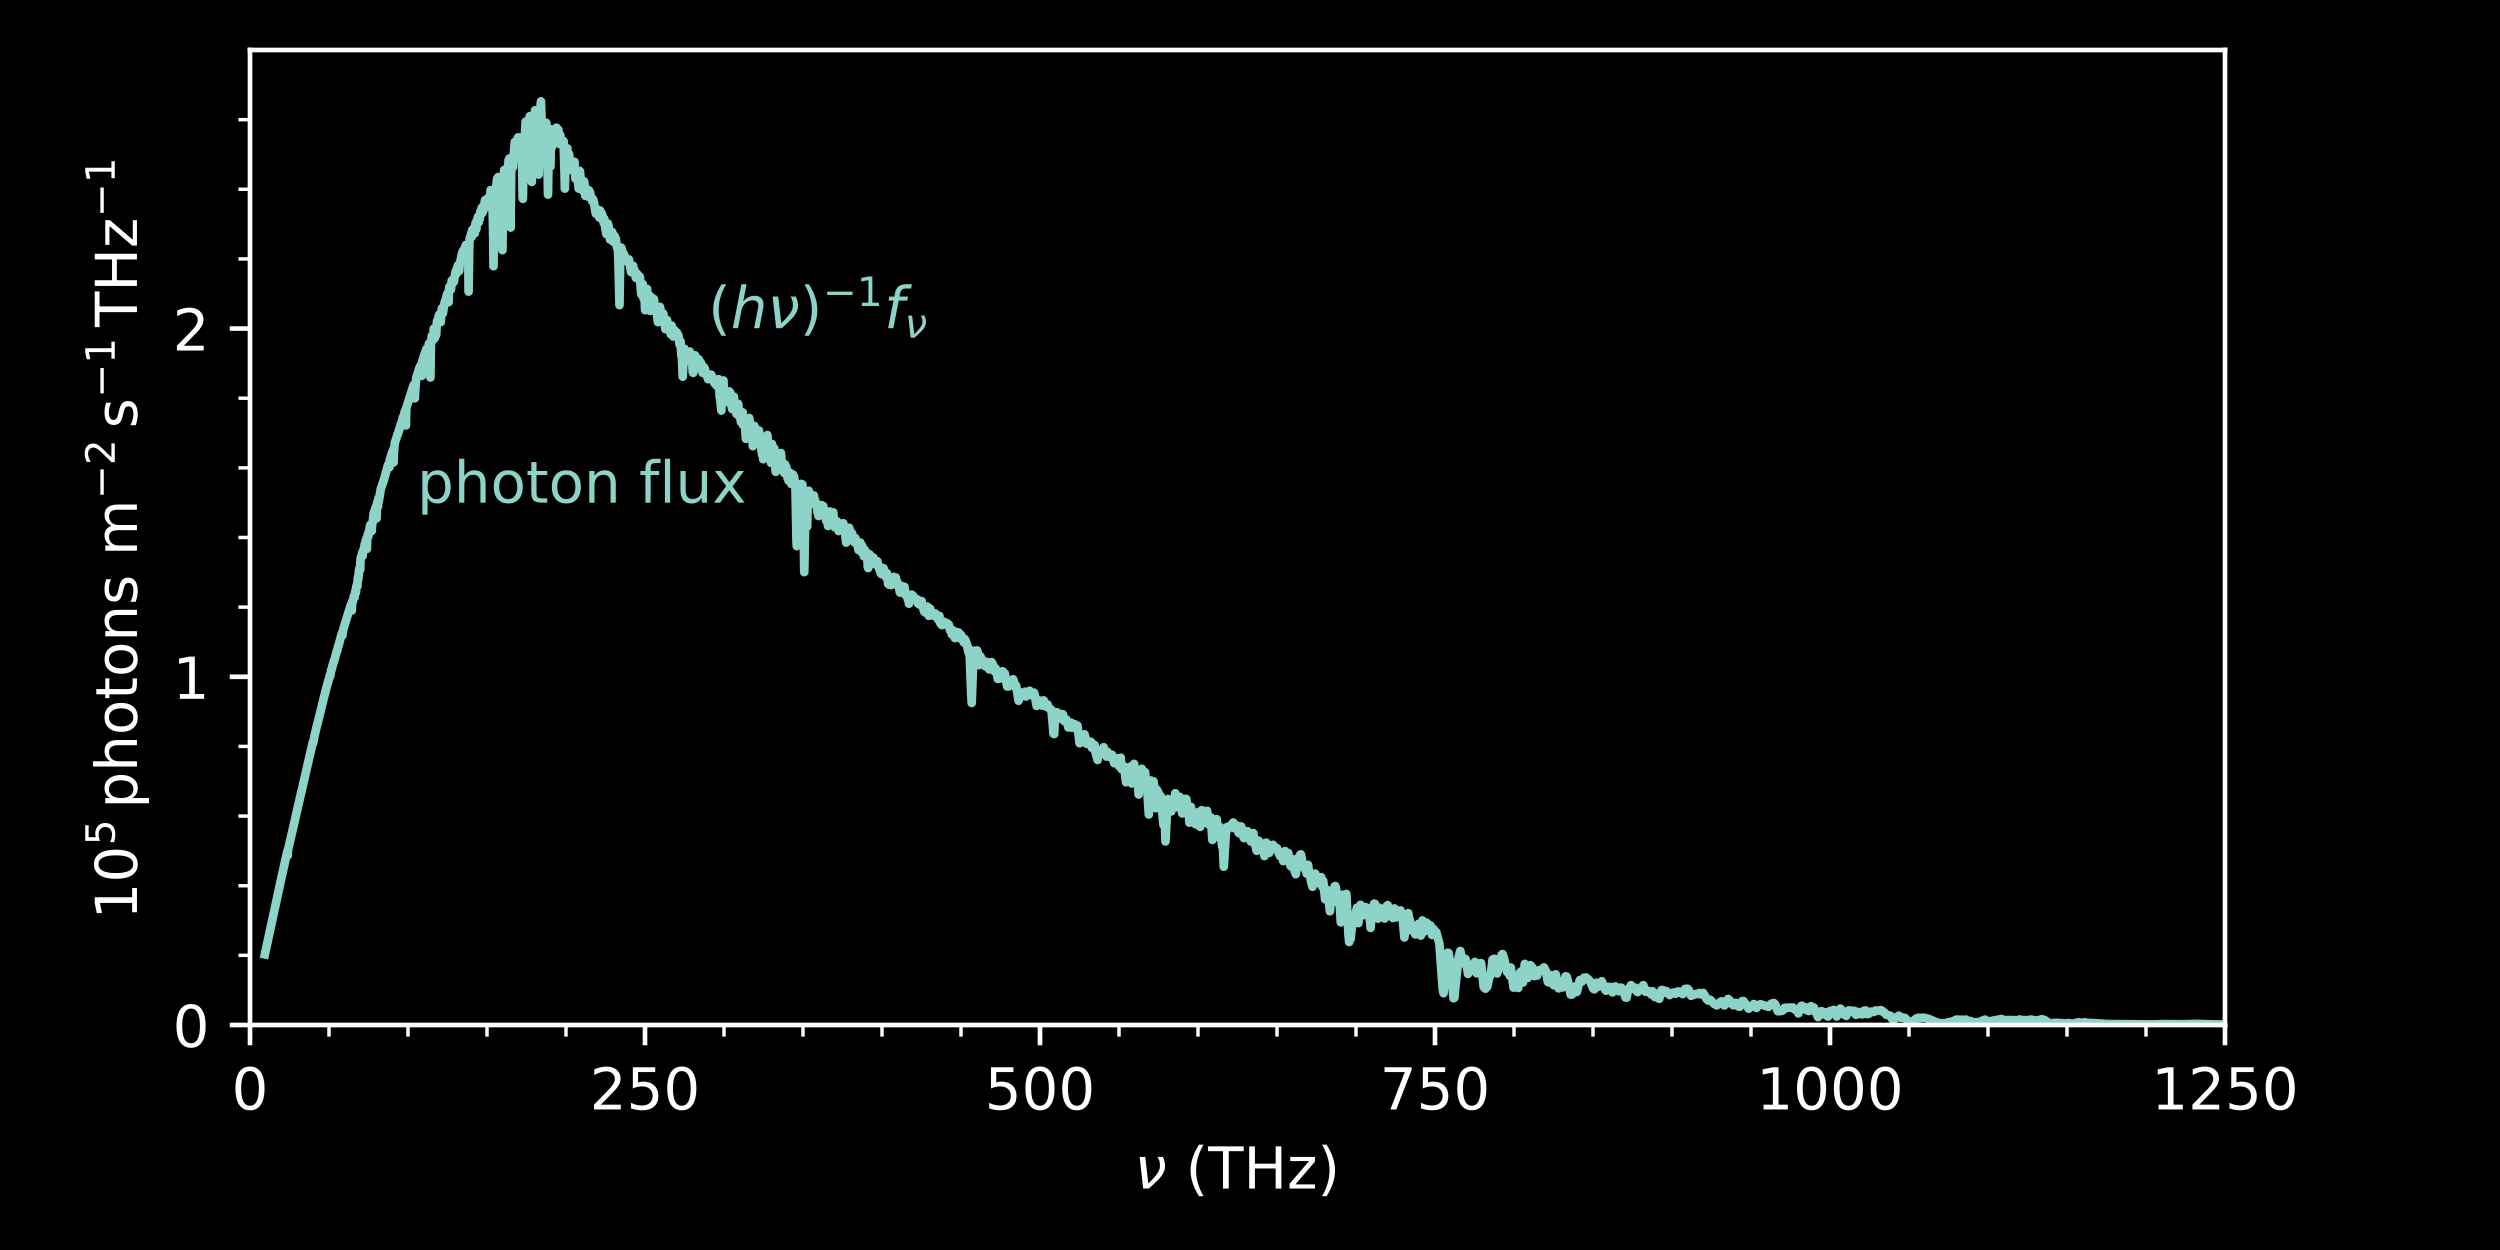 <?xml version="1.0" encoding="utf-8" standalone="no"?>
<!DOCTYPE svg PUBLIC "-//W3C//DTD SVG 1.1//EN"
  "http://www.w3.org/Graphics/SVG/1.1/DTD/svg11.dtd">
<!-- Created with matplotlib (https://matplotlib.org/) -->
<svg height="216pt" version="1.1" viewBox="0 0 432 216" width="432pt" xmlns="http://www.w3.org/2000/svg" xmlns:xlink="http://www.w3.org/1999/xlink">
 <defs>
  <style type="text/css">
*{stroke-linecap:butt;stroke-linejoin:round;}
  </style>
 </defs>
 <g id="figure_1">
  <g id="patch_1">
   <path d="M 0 216 
L 432 216 
L 432 0 
L 0 0 
z
"/>
  </g>
  <g id="axes_1">
   <g id="patch_2">
    <path d="M 43.2 177.12 
L 384.48 177.12 
L 384.48 8.64 
L 43.2 8.64 
z
"/>
   </g>
   <g id="matplotlib.axis_1">
    <g id="xtick_1">
     <g id="line2d_1">
      <defs>
       <path d="M 0 0 
L 0 3.5 
" id="m380f3a8b92" style="stroke:#ffffff;stroke-width:0.8;"/>
      </defs>
      <g>
       <use style="fill:#ffffff;stroke:#ffffff;stroke-width:0.8;" x="43.2" xlink:href="#m380f3a8b92" y="177.12"/>
      </g>
     </g>
     <g id="text_1">
      <!-- 0 -->
      <defs>
       <path d="M 31.781 66.406 
Q 24.172 66.406 20.328 58.906 
Q 16.5 51.422 16.5 36.375 
Q 16.5 21.391 20.328 13.891 
Q 24.172 6.391 31.781 6.391 
Q 39.453 6.391 43.281 13.891 
Q 47.125 21.391 47.125 36.375 
Q 47.125 51.422 43.281 58.906 
Q 39.453 66.406 31.781 66.406 
z
M 31.781 74.219 
Q 44.047 74.219 50.516 64.516 
Q 56.984 54.828 56.984 36.375 
Q 56.984 17.969 50.516 8.266 
Q 44.047 -1.422 31.781 -1.422 
Q 19.531 -1.422 13.062 8.266 
Q 6.594 17.969 6.594 36.375 
Q 6.594 54.828 13.062 64.516 
Q 19.531 74.219 31.781 74.219 
z
" id="DejaVuSans-48"/>
      </defs>
      <g style="fill:#ffffff;" transform="translate(40.019 191.718)scale(0.1 -0.1)">
       <use xlink:href="#DejaVuSans-48"/>
      </g>
     </g>
    </g>
    <g id="xtick_2">
     <g id="line2d_2">
      <g>
       <use style="fill:#ffffff;stroke:#ffffff;stroke-width:0.8;" x="111.456" xlink:href="#m380f3a8b92" y="177.12"/>
      </g>
     </g>
     <g id="text_2">
      <!-- 250 -->
      <defs>
       <path d="M 19.188 8.297 
L 53.609 8.297 
L 53.609 0 
L 7.328 0 
L 7.328 8.297 
Q 12.938 14.109 22.625 23.891 
Q 32.328 33.688 34.812 36.531 
Q 39.547 41.844 41.422 45.531 
Q 43.312 49.219 43.312 52.781 
Q 43.312 58.594 39.234 62.25 
Q 35.156 65.922 28.609 65.922 
Q 23.969 65.922 18.812 64.312 
Q 13.672 62.703 7.812 59.422 
L 7.812 69.391 
Q 13.766 71.781 18.938 73 
Q 24.125 74.219 28.422 74.219 
Q 39.75 74.219 46.484 68.547 
Q 53.219 62.891 53.219 53.422 
Q 53.219 48.922 51.531 44.891 
Q 49.859 40.875 45.406 35.406 
Q 44.188 33.984 37.641 27.219 
Q 31.109 20.453 19.188 8.297 
z
" id="DejaVuSans-50"/>
       <path d="M 10.797 72.906 
L 49.516 72.906 
L 49.516 64.594 
L 19.828 64.594 
L 19.828 46.734 
Q 21.969 47.469 24.109 47.828 
Q 26.266 48.188 28.422 48.188 
Q 40.625 48.188 47.75 41.5 
Q 54.891 34.812 54.891 23.391 
Q 54.891 11.625 47.562 5.094 
Q 40.234 -1.422 26.906 -1.422 
Q 22.312 -1.422 17.547 -0.641 
Q 12.797 0.141 7.719 1.703 
L 7.719 11.625 
Q 12.109 9.234 16.797 8.062 
Q 21.484 6.891 26.703 6.891 
Q 35.156 6.891 40.078 11.328 
Q 45.016 15.766 45.016 23.391 
Q 45.016 31 40.078 35.438 
Q 35.156 39.891 26.703 39.891 
Q 22.75 39.891 18.812 39.016 
Q 14.891 38.141 10.797 36.281 
z
" id="DejaVuSans-53"/>
      </defs>
      <g style="fill:#ffffff;" transform="translate(101.912 191.718)scale(0.1 -0.1)">
       <use xlink:href="#DejaVuSans-50"/>
       <use x="63.623" xlink:href="#DejaVuSans-53"/>
       <use x="127.246" xlink:href="#DejaVuSans-48"/>
      </g>
     </g>
    </g>
    <g id="xtick_3">
     <g id="line2d_3">
      <g>
       <use style="fill:#ffffff;stroke:#ffffff;stroke-width:0.8;" x="179.712" xlink:href="#m380f3a8b92" y="177.12"/>
      </g>
     </g>
     <g id="text_3">
      <!-- 500 -->
      <g style="fill:#ffffff;" transform="translate(170.168 191.718)scale(0.1 -0.1)">
       <use xlink:href="#DejaVuSans-53"/>
       <use x="63.623" xlink:href="#DejaVuSans-48"/>
       <use x="127.246" xlink:href="#DejaVuSans-48"/>
      </g>
     </g>
    </g>
    <g id="xtick_4">
     <g id="line2d_4">
      <g>
       <use style="fill:#ffffff;stroke:#ffffff;stroke-width:0.8;" x="247.968" xlink:href="#m380f3a8b92" y="177.12"/>
      </g>
     </g>
     <g id="text_4">
      <!-- 750 -->
      <defs>
       <path d="M 8.203 72.906 
L 55.078 72.906 
L 55.078 68.703 
L 28.609 0 
L 18.312 0 
L 43.219 64.594 
L 8.203 64.594 
z
" id="DejaVuSans-55"/>
      </defs>
      <g style="fill:#ffffff;" transform="translate(238.424 191.718)scale(0.1 -0.1)">
       <use xlink:href="#DejaVuSans-55"/>
       <use x="63.623" xlink:href="#DejaVuSans-53"/>
       <use x="127.246" xlink:href="#DejaVuSans-48"/>
      </g>
     </g>
    </g>
    <g id="xtick_5">
     <g id="line2d_5">
      <g>
       <use style="fill:#ffffff;stroke:#ffffff;stroke-width:0.8;" x="316.224" xlink:href="#m380f3a8b92" y="177.12"/>
      </g>
     </g>
     <g id="text_5">
      <!-- 1000 -->
      <defs>
       <path d="M 12.406 8.297 
L 28.516 8.297 
L 28.516 63.922 
L 10.984 60.406 
L 10.984 69.391 
L 28.422 72.906 
L 38.281 72.906 
L 38.281 8.297 
L 54.391 8.297 
L 54.391 0 
L 12.406 0 
z
" id="DejaVuSans-49"/>
      </defs>
      <g style="fill:#ffffff;" transform="translate(303.499 191.718)scale(0.1 -0.1)">
       <use xlink:href="#DejaVuSans-49"/>
       <use x="63.623" xlink:href="#DejaVuSans-48"/>
       <use x="127.246" xlink:href="#DejaVuSans-48"/>
       <use x="190.869" xlink:href="#DejaVuSans-48"/>
      </g>
     </g>
    </g>
    <g id="xtick_6">
     <g id="line2d_6">
      <g>
       <use style="fill:#ffffff;stroke:#ffffff;stroke-width:0.8;" x="384.48" xlink:href="#m380f3a8b92" y="177.12"/>
      </g>
     </g>
     <g id="text_6">
      <!-- 1250 -->
      <g style="fill:#ffffff;" transform="translate(371.755 191.718)scale(0.1 -0.1)">
       <use xlink:href="#DejaVuSans-49"/>
       <use x="63.623" xlink:href="#DejaVuSans-50"/>
       <use x="127.246" xlink:href="#DejaVuSans-53"/>
       <use x="190.869" xlink:href="#DejaVuSans-48"/>
      </g>
     </g>
    </g>
    <g id="xtick_7">
     <g id="line2d_7">
      <defs>
       <path d="M 0 0 
L 0 2 
" id="me77ff624af" style="stroke:#ffffff;stroke-width:0.6;"/>
      </defs>
      <g>
       <use style="fill:#ffffff;stroke:#ffffff;stroke-width:0.6;" x="56.851" xlink:href="#me77ff624af" y="177.12"/>
      </g>
     </g>
    </g>
    <g id="xtick_8">
     <g id="line2d_8">
      <g>
       <use style="fill:#ffffff;stroke:#ffffff;stroke-width:0.6;" x="70.502" xlink:href="#me77ff624af" y="177.12"/>
      </g>
     </g>
    </g>
    <g id="xtick_9">
     <g id="line2d_9">
      <g>
       <use style="fill:#ffffff;stroke:#ffffff;stroke-width:0.6;" x="84.154" xlink:href="#me77ff624af" y="177.12"/>
      </g>
     </g>
    </g>
    <g id="xtick_10">
     <g id="line2d_10">
      <g>
       <use style="fill:#ffffff;stroke:#ffffff;stroke-width:0.6;" x="97.805" xlink:href="#me77ff624af" y="177.12"/>
      </g>
     </g>
    </g>
    <g id="xtick_11">
     <g id="line2d_11">
      <g>
       <use style="fill:#ffffff;stroke:#ffffff;stroke-width:0.6;" x="125.107" xlink:href="#me77ff624af" y="177.12"/>
      </g>
     </g>
    </g>
    <g id="xtick_12">
     <g id="line2d_12">
      <g>
       <use style="fill:#ffffff;stroke:#ffffff;stroke-width:0.6;" x="138.758" xlink:href="#me77ff624af" y="177.12"/>
      </g>
     </g>
    </g>
    <g id="xtick_13">
     <g id="line2d_13">
      <g>
       <use style="fill:#ffffff;stroke:#ffffff;stroke-width:0.6;" x="152.41" xlink:href="#me77ff624af" y="177.12"/>
      </g>
     </g>
    </g>
    <g id="xtick_14">
     <g id="line2d_14">
      <g>
       <use style="fill:#ffffff;stroke:#ffffff;stroke-width:0.6;" x="166.061" xlink:href="#me77ff624af" y="177.12"/>
      </g>
     </g>
    </g>
    <g id="xtick_15">
     <g id="line2d_15">
      <g>
       <use style="fill:#ffffff;stroke:#ffffff;stroke-width:0.6;" x="193.363" xlink:href="#me77ff624af" y="177.12"/>
      </g>
     </g>
    </g>
    <g id="xtick_16">
     <g id="line2d_16">
      <g>
       <use style="fill:#ffffff;stroke:#ffffff;stroke-width:0.6;" x="207.014" xlink:href="#me77ff624af" y="177.12"/>
      </g>
     </g>
    </g>
    <g id="xtick_17">
     <g id="line2d_17">
      <g>
       <use style="fill:#ffffff;stroke:#ffffff;stroke-width:0.6;" x="220.666" xlink:href="#me77ff624af" y="177.12"/>
      </g>
     </g>
    </g>
    <g id="xtick_18">
     <g id="line2d_18">
      <g>
       <use style="fill:#ffffff;stroke:#ffffff;stroke-width:0.6;" x="234.317" xlink:href="#me77ff624af" y="177.12"/>
      </g>
     </g>
    </g>
    <g id="xtick_19">
     <g id="line2d_19">
      <g>
       <use style="fill:#ffffff;stroke:#ffffff;stroke-width:0.6;" x="261.619" xlink:href="#me77ff624af" y="177.12"/>
      </g>
     </g>
    </g>
    <g id="xtick_20">
     <g id="line2d_20">
      <g>
       <use style="fill:#ffffff;stroke:#ffffff;stroke-width:0.6;" x="275.27" xlink:href="#me77ff624af" y="177.12"/>
      </g>
     </g>
    </g>
    <g id="xtick_21">
     <g id="line2d_21">
      <g>
       <use style="fill:#ffffff;stroke:#ffffff;stroke-width:0.6;" x="288.922" xlink:href="#me77ff624af" y="177.12"/>
      </g>
     </g>
    </g>
    <g id="xtick_22">
     <g id="line2d_22">
      <g>
       <use style="fill:#ffffff;stroke:#ffffff;stroke-width:0.6;" x="302.573" xlink:href="#me77ff624af" y="177.12"/>
      </g>
     </g>
    </g>
    <g id="xtick_23">
     <g id="line2d_23">
      <g>
       <use style="fill:#ffffff;stroke:#ffffff;stroke-width:0.6;" x="329.875" xlink:href="#me77ff624af" y="177.12"/>
      </g>
     </g>
    </g>
    <g id="xtick_24">
     <g id="line2d_24">
      <g>
       <use style="fill:#ffffff;stroke:#ffffff;stroke-width:0.6;" x="343.526" xlink:href="#me77ff624af" y="177.12"/>
      </g>
     </g>
    </g>
    <g id="xtick_25">
     <g id="line2d_25">
      <g>
       <use style="fill:#ffffff;stroke:#ffffff;stroke-width:0.6;" x="357.178" xlink:href="#me77ff624af" y="177.12"/>
      </g>
     </g>
    </g>
    <g id="xtick_26">
     <g id="line2d_26">
      <g>
       <use style="fill:#ffffff;stroke:#ffffff;stroke-width:0.6;" x="370.829" xlink:href="#me77ff624af" y="177.12"/>
      </g>
     </g>
    </g>
    <g id="text_7">
     <!-- $\nu \ \left( \mathrm{THz} \right)$ -->
     <defs>
      <path d="M 14.984 0 
L 8.938 54.688 
L 18.609 54.688 
L 23.781 8.797 
Q 30.812 14.844 37.359 23.25 
Q 42.281 29.547 43.562 35.016 
Q 44.141 37.594 43.891 42.484 
Q 43.656 48.297 39.75 54.688 
L 48.828 54.688 
L 48.828 54.688 
Q 51.375 50.344 52.391 44.281 
Q 53.375 38.719 52.641 34.906 
Q 50.781 25.344 42.484 16.797 
Q 31.641 5.672 24.562 0 
z
" id="DejaVuSans-Oblique-957"/>
      <path d="M 31 75.875 
Q 24.469 64.656 21.281 53.656 
Q 18.109 42.672 18.109 31.391 
Q 18.109 20.125 21.312 9.062 
Q 24.516 -2 31 -13.188 
L 23.188 -13.188 
Q 15.875 -1.703 12.234 9.375 
Q 8.594 20.453 8.594 31.391 
Q 8.594 42.281 12.203 53.312 
Q 15.828 64.359 23.188 75.875 
z
" id="DejaVuSans-40"/>
      <path d="M -0.297 72.906 
L 61.375 72.906 
L 61.375 64.594 
L 35.5 64.594 
L 35.5 0 
L 25.594 0 
L 25.594 64.594 
L -0.297 64.594 
z
" id="DejaVuSans-84"/>
      <path d="M 9.812 72.906 
L 19.672 72.906 
L 19.672 43.016 
L 55.516 43.016 
L 55.516 72.906 
L 65.375 72.906 
L 65.375 0 
L 55.516 0 
L 55.516 34.719 
L 19.672 34.719 
L 19.672 0 
L 9.812 0 
z
" id="DejaVuSans-72"/>
      <path d="M 5.516 54.688 
L 48.188 54.688 
L 48.188 46.484 
L 14.406 7.172 
L 48.188 7.172 
L 48.188 0 
L 4.297 0 
L 4.297 8.203 
L 38.094 47.516 
L 5.516 47.516 
z
" id="DejaVuSans-122"/>
      <path d="M 8.016 75.875 
L 15.828 75.875 
Q 23.141 64.359 26.781 53.312 
Q 30.422 42.281 30.422 31.391 
Q 30.422 20.453 26.781 9.375 
Q 23.141 -1.703 15.828 -13.188 
L 8.016 -13.188 
Q 14.5 -2 17.703 9.062 
Q 20.906 20.125 20.906 31.391 
Q 20.906 42.672 17.703 53.656 
Q 14.5 64.656 8.016 75.875 
z
" id="DejaVuSans-41"/>
     </defs>
     <g style="fill:#ffffff;" transform="translate(196.04 205.397)scale(0.1 -0.1)">
      <use transform="translate(0 0.125)" xlink:href="#DejaVuSans-Oblique-957"/>
      <use transform="translate(88.33 0.125)" xlink:href="#DejaVuSans-40"/>
      <use transform="translate(127.343 0.125)" xlink:href="#DejaVuSans-84"/>
      <use transform="translate(188.427 0.125)" xlink:href="#DejaVuSans-72"/>
      <use transform="translate(263.623 0.125)" xlink:href="#DejaVuSans-122"/>
      <use transform="translate(316.113 0.125)" xlink:href="#DejaVuSans-41"/>
     </g>
    </g>
   </g>
   <g id="matplotlib.axis_2">
    <g id="ytick_1">
     <g id="line2d_27">
      <defs>
       <path d="M 0 0 
L -3.5 0 
" id="m2851a98750" style="stroke:#ffffff;stroke-width:0.8;"/>
      </defs>
      <g>
       <use style="fill:#ffffff;stroke:#ffffff;stroke-width:0.8;" x="43.2" xlink:href="#m2851a98750" y="177.12"/>
      </g>
     </g>
     <g id="text_8">
      <!-- 0 -->
      <g style="fill:#ffffff;" transform="translate(29.837 180.919)scale(0.1 -0.1)">
       <use xlink:href="#DejaVuSans-48"/>
      </g>
     </g>
    </g>
    <g id="ytick_2">
     <g id="line2d_28">
      <g>
       <use style="fill:#ffffff;stroke:#ffffff;stroke-width:0.8;" x="43.2" xlink:href="#m2851a98750" y="116.949"/>
      </g>
     </g>
     <g id="text_9">
      <!-- 1 -->
      <g style="fill:#ffffff;" transform="translate(29.837 120.748)scale(0.1 -0.1)">
       <use xlink:href="#DejaVuSans-49"/>
      </g>
     </g>
    </g>
    <g id="ytick_3">
     <g id="line2d_29">
      <g>
       <use style="fill:#ffffff;stroke:#ffffff;stroke-width:0.8;" x="43.2" xlink:href="#m2851a98750" y="56.777"/>
      </g>
     </g>
     <g id="text_10">
      <!-- 2 -->
      <g style="fill:#ffffff;" transform="translate(29.837 60.576)scale(0.1 -0.1)">
       <use xlink:href="#DejaVuSans-50"/>
      </g>
     </g>
    </g>
    <g id="ytick_4">
     <g id="line2d_30">
      <defs>
       <path d="M 0 0 
L -2 0 
" id="m1d9fce0b15" style="stroke:#ffffff;stroke-width:0.6;"/>
      </defs>
      <g>
       <use style="fill:#ffffff;stroke:#ffffff;stroke-width:0.6;" x="43.2" xlink:href="#m1d9fce0b15" y="165.086"/>
      </g>
     </g>
    </g>
    <g id="ytick_5">
     <g id="line2d_31">
      <g>
       <use style="fill:#ffffff;stroke:#ffffff;stroke-width:0.6;" x="43.2" xlink:href="#m1d9fce0b15" y="153.051"/>
      </g>
     </g>
    </g>
    <g id="ytick_6">
     <g id="line2d_32">
      <g>
       <use style="fill:#ffffff;stroke:#ffffff;stroke-width:0.6;" x="43.2" xlink:href="#m1d9fce0b15" y="141.017"/>
      </g>
     </g>
    </g>
    <g id="ytick_7">
     <g id="line2d_33">
      <g>
       <use style="fill:#ffffff;stroke:#ffffff;stroke-width:0.6;" x="43.2" xlink:href="#m1d9fce0b15" y="128.983"/>
      </g>
     </g>
    </g>
    <g id="ytick_8">
     <g id="line2d_34">
      <g>
       <use style="fill:#ffffff;stroke:#ffffff;stroke-width:0.6;" x="43.2" xlink:href="#m1d9fce0b15" y="104.914"/>
      </g>
     </g>
    </g>
    <g id="ytick_9">
     <g id="line2d_35">
      <g>
       <use style="fill:#ffffff;stroke:#ffffff;stroke-width:0.6;" x="43.2" xlink:href="#m1d9fce0b15" y="92.88"/>
      </g>
     </g>
    </g>
    <g id="ytick_10">
     <g id="line2d_36">
      <g>
       <use style="fill:#ffffff;stroke:#ffffff;stroke-width:0.6;" x="43.2" xlink:href="#m1d9fce0b15" y="80.846"/>
      </g>
     </g>
    </g>
    <g id="ytick_11">
     <g id="line2d_37">
      <g>
       <use style="fill:#ffffff;stroke:#ffffff;stroke-width:0.6;" x="43.2" xlink:href="#m1d9fce0b15" y="68.811"/>
      </g>
     </g>
    </g>
    <g id="ytick_12">
     <g id="line2d_38">
      <g>
       <use style="fill:#ffffff;stroke:#ffffff;stroke-width:0.6;" x="43.2" xlink:href="#m1d9fce0b15" y="44.743"/>
      </g>
     </g>
    </g>
    <g id="ytick_13">
     <g id="line2d_39">
      <g>
       <use style="fill:#ffffff;stroke:#ffffff;stroke-width:0.6;" x="43.2" xlink:href="#m1d9fce0b15" y="32.709"/>
      </g>
     </g>
    </g>
    <g id="ytick_14">
     <g id="line2d_40">
      <g>
       <use style="fill:#ffffff;stroke:#ffffff;stroke-width:0.6;" x="43.2" xlink:href="#m1d9fce0b15" y="20.674"/>
      </g>
     </g>
    </g>
    <g id="text_11">
     <!-- $10^5 \, \mathrm{photons}\ \mathrm{m}^{-2}\, \mathrm{s}^{-1}\, \mathrm{THz}^{-1}$ -->
     <defs>
      <path d="M 18.109 8.203 
L 18.109 -20.797 
L 9.078 -20.797 
L 9.078 54.688 
L 18.109 54.688 
L 18.109 46.391 
Q 20.953 51.266 25.266 53.625 
Q 29.594 56 35.594 56 
Q 45.562 56 51.781 48.094 
Q 58.016 40.188 58.016 27.297 
Q 58.016 14.406 51.781 6.484 
Q 45.562 -1.422 35.594 -1.422 
Q 29.594 -1.422 25.266 0.953 
Q 20.953 3.328 18.109 8.203 
z
M 48.688 27.297 
Q 48.688 37.203 44.609 42.844 
Q 40.531 48.484 33.406 48.484 
Q 26.266 48.484 22.188 42.844 
Q 18.109 37.203 18.109 27.297 
Q 18.109 17.391 22.188 11.75 
Q 26.266 6.109 33.406 6.109 
Q 40.531 6.109 44.609 11.75 
Q 48.688 17.391 48.688 27.297 
z
" id="DejaVuSans-112"/>
      <path d="M 54.891 33.016 
L 54.891 0 
L 45.906 0 
L 45.906 32.719 
Q 45.906 40.484 42.875 44.328 
Q 39.844 48.188 33.797 48.188 
Q 26.516 48.188 22.312 43.547 
Q 18.109 38.922 18.109 30.906 
L 18.109 0 
L 9.078 0 
L 9.078 75.984 
L 18.109 75.984 
L 18.109 46.188 
Q 21.344 51.125 25.703 53.562 
Q 30.078 56 35.797 56 
Q 45.219 56 50.047 50.172 
Q 54.891 44.344 54.891 33.016 
z
" id="DejaVuSans-104"/>
      <path d="M 30.609 48.391 
Q 23.391 48.391 19.188 42.75 
Q 14.984 37.109 14.984 27.297 
Q 14.984 17.484 19.156 11.844 
Q 23.344 6.203 30.609 6.203 
Q 37.797 6.203 41.984 11.859 
Q 46.188 17.531 46.188 27.297 
Q 46.188 37.016 41.984 42.703 
Q 37.797 48.391 30.609 48.391 
z
M 30.609 56 
Q 42.328 56 49.016 48.375 
Q 55.719 40.766 55.719 27.297 
Q 55.719 13.875 49.016 6.219 
Q 42.328 -1.422 30.609 -1.422 
Q 18.844 -1.422 12.172 6.219 
Q 5.516 13.875 5.516 27.297 
Q 5.516 40.766 12.172 48.375 
Q 18.844 56 30.609 56 
z
" id="DejaVuSans-111"/>
      <path d="M 18.312 70.219 
L 18.312 54.688 
L 36.812 54.688 
L 36.812 47.703 
L 18.312 47.703 
L 18.312 18.016 
Q 18.312 11.328 20.141 9.422 
Q 21.969 7.516 27.594 7.516 
L 36.812 7.516 
L 36.812 0 
L 27.594 0 
Q 17.188 0 13.234 3.875 
Q 9.281 7.766 9.281 18.016 
L 9.281 47.703 
L 2.688 47.703 
L 2.688 54.688 
L 9.281 54.688 
L 9.281 70.219 
z
" id="DejaVuSans-116"/>
      <path d="M 54.891 33.016 
L 54.891 0 
L 45.906 0 
L 45.906 32.719 
Q 45.906 40.484 42.875 44.328 
Q 39.844 48.188 33.797 48.188 
Q 26.516 48.188 22.312 43.547 
Q 18.109 38.922 18.109 30.906 
L 18.109 0 
L 9.078 0 
L 9.078 54.688 
L 18.109 54.688 
L 18.109 46.188 
Q 21.344 51.125 25.703 53.562 
Q 30.078 56 35.797 56 
Q 45.219 56 50.047 50.172 
Q 54.891 44.344 54.891 33.016 
z
" id="DejaVuSans-110"/>
      <path d="M 44.281 53.078 
L 44.281 44.578 
Q 40.484 46.531 36.375 47.5 
Q 32.281 48.484 27.875 48.484 
Q 21.188 48.484 17.844 46.438 
Q 14.5 44.391 14.5 40.281 
Q 14.5 37.156 16.891 35.375 
Q 19.281 33.594 26.516 31.984 
L 29.594 31.297 
Q 39.156 29.25 43.188 25.516 
Q 47.219 21.781 47.219 15.094 
Q 47.219 7.469 41.188 3.016 
Q 35.156 -1.422 24.609 -1.422 
Q 20.219 -1.422 15.453 -0.562 
Q 10.688 0.297 5.422 2 
L 5.422 11.281 
Q 10.406 8.688 15.234 7.391 
Q 20.062 6.109 24.812 6.109 
Q 31.156 6.109 34.562 8.281 
Q 37.984 10.453 37.984 14.406 
Q 37.984 18.062 35.516 20.016 
Q 33.062 21.969 24.703 23.781 
L 21.578 24.516 
Q 13.234 26.266 9.516 29.906 
Q 5.812 33.547 5.812 39.891 
Q 5.812 47.609 11.281 51.797 
Q 16.75 56 26.812 56 
Q 31.781 56 36.172 55.266 
Q 40.578 54.547 44.281 53.078 
z
" id="DejaVuSans-115"/>
      <path d="M 52 44.188 
Q 55.375 50.25 60.062 53.125 
Q 64.75 56 71.094 56 
Q 79.641 56 84.281 50.016 
Q 88.922 44.047 88.922 33.016 
L 88.922 0 
L 79.891 0 
L 79.891 32.719 
Q 79.891 40.578 77.094 44.375 
Q 74.312 48.188 68.609 48.188 
Q 61.625 48.188 57.562 43.547 
Q 53.516 38.922 53.516 30.906 
L 53.516 0 
L 44.484 0 
L 44.484 32.719 
Q 44.484 40.625 41.703 44.406 
Q 38.922 48.188 33.109 48.188 
Q 26.219 48.188 22.156 43.531 
Q 18.109 38.875 18.109 30.906 
L 18.109 0 
L 9.078 0 
L 9.078 54.688 
L 18.109 54.688 
L 18.109 46.188 
Q 21.188 51.219 25.484 53.609 
Q 29.781 56 35.688 56 
Q 41.656 56 45.828 52.969 
Q 50 49.953 52 44.188 
z
" id="DejaVuSans-109"/>
      <path d="M 10.594 35.5 
L 73.188 35.5 
L 73.188 27.203 
L 10.594 27.203 
z
" id="DejaVuSans-8722"/>
     </defs>
     <g style="fill:#ffffff;" transform="translate(23.738 158.88)rotate(-90)scale(0.1 -0.1)">
      <use transform="translate(0 0.766)" xlink:href="#DejaVuSans-49"/>
      <use transform="translate(63.623 0.766)" xlink:href="#DejaVuSans-48"/>
      <use transform="translate(128.203 39.047)scale(0.7)" xlink:href="#DejaVuSans-53"/>
      <use transform="translate(191.709 0.766)" xlink:href="#DejaVuSans-112"/>
      <use transform="translate(255.186 0.766)" xlink:href="#DejaVuSans-104"/>
      <use transform="translate(318.565 0.766)" xlink:href="#DejaVuSans-111"/>
      <use transform="translate(379.746 0.766)" xlink:href="#DejaVuSans-116"/>
      <use transform="translate(418.955 0.766)" xlink:href="#DejaVuSans-111"/>
      <use transform="translate(480.137 0.766)" xlink:href="#DejaVuSans-110"/>
      <use transform="translate(543.516 0.766)" xlink:href="#DejaVuSans-115"/>
      <use transform="translate(628.086 0.766)" xlink:href="#DejaVuSans-109"/>
      <use transform="translate(726.455 39.047)scale(0.7)" xlink:href="#DejaVuSans-8722"/>
      <use transform="translate(785.107 39.047)scale(0.7)" xlink:href="#DejaVuSans-50"/>
      <use transform="translate(848.614 0.766)" xlink:href="#DejaVuSans-115"/>
      <use transform="translate(901.67 39.047)scale(0.7)" xlink:href="#DejaVuSans-8722"/>
      <use transform="translate(960.323 39.047)scale(0.7)" xlink:href="#DejaVuSans-49"/>
      <use transform="translate(1023.829 0.766)" xlink:href="#DejaVuSans-84"/>
      <use transform="translate(1084.913 0.766)" xlink:href="#DejaVuSans-72"/>
      <use transform="translate(1160.108 0.766)" xlink:href="#DejaVuSans-122"/>
      <use transform="translate(1213.555 39.047)scale(0.7)" xlink:href="#DejaVuSans-8722"/>
      <use transform="translate(1272.208 39.047)scale(0.7)" xlink:href="#DejaVuSans-49"/>
     </g>
    </g>
   </g>
   <g id="line2d_41">
    <path clip-path="url(#p565e84de63)" d="M 433 177.073 
L 426.746 177.054 
L 414.786 176.994 
L 412.483 177.042 
L 409.982 176.987 
L 409.081 176.949 
L 406.405 176.994 
L 390.727 176.983 
L 389.313 177.008 
L 386.521 177.04 
L 384.946 177.021 
L 382.416 177.022 
L 379.734 176.93 
L 377.093 176.991 
L 373.943 176.961 
L 371.936 177.023 
L 364.319 176.957 
L 361.065 176.75 
L 360.726 176.789 
L 360.219 176.644 
L 359.546 176.8 
L 359.211 176.64 
L 358.042 176.921 
L 357.544 176.786 
L 356.883 176.853 
L 355.404 176.746 
L 354.914 176.768 
L 354.264 176.854 
L 353.939 176.684 
L 353.293 176.252 
L 352.971 176.203 
L 352.81 176.114 
L 352.008 176.379 
L 350.892 176.182 
L 350.417 176.308 
L 349.627 176.266 
L 349.313 176.26 
L 348.999 176.167 
L 348.685 176.308 
L 347.594 176.27 
L 347.283 176.29 
L 346.973 176.258 
L 346.664 176.339 
L 345.741 176.081 
L 345.281 176.221 
L 344.67 176.301 
L 343.758 176.51 
L 343.154 176.313 
L 343.003 176.196 
L 342.702 176.31 
L 342.101 176.598 
L 340.759 176.665 
L 340.463 176.424 
L 340.167 176.572 
L 340.019 176.504 
L 339.724 176.189 
L 339.43 176.31 
L 338.989 176.196 
L 338.696 176.235 
L 338.112 176.179 
L 337.384 176.513 
L 336.661 176.652 
L 336.085 176.832 
L 335.797 176.829 
L 335.368 176.841 
L 334.654 176.663 
L 333.237 176.058 
L 332.394 175.856 
L 331.974 175.889 
L 331.695 175.989 
L 331.556 175.858 
L 331.138 175.986 
L 330.307 176.692 
L 330.031 176.782 
L 329.481 176.22 
L 329.207 175.928 
L 328.659 175.791 
L 328.523 175.867 
L 328.387 175.804 
L 328.114 175.511 
L 327.707 175.767 
L 327.436 176.015 
L 327.166 176.381 
L 326.627 175.518 
L 325.955 175.363 
L 325.688 175.022 
L 325.554 174.972 
L 325.287 174.695 
L 325.154 174.721 
L 325.021 174.555 
L 324.225 174.698 
L 324.093 174.616 
L 323.829 174.849 
L 323.566 174.891 
L 323.303 174.814 
L 322.909 175.185 
L 322.647 175.243 
L 322.386 174.613 
L 322.125 174.643 
L 321.995 174.837 
L 321.865 175.245 
L 321.735 175.286 
L 321.346 174.931 
L 321.087 174.872 
L 320.958 174.98 
L 320.829 175.327 
L 320.7 175.347 
L 320.442 174.674 
L 320.185 174.91 
L 320.056 174.768 
L 319.928 174.806 
L 319.8 174.624 
L 319.544 174.63 
L 319.416 174.611 
L 319.289 174.848 
L 319.034 175.539 
L 318.906 175.364 
L 318.779 175.405 
L 318.398 175.094 
L 318.145 174.417 
L 318.019 174.279 
L 317.388 175.647 
L 317.136 175.212 
L 316.886 174.512 
L 316.76 174.565 
L 316.51 175.146 
L 316.26 174.685 
L 316.135 174.9 
L 315.886 175.659 
L 315.762 175.597 
L 315.513 174.934 
L 315.266 175.32 
L 314.894 174.783 
L 314.648 174.742 
L 314.524 174.864 
L 314.155 175.751 
L 314.033 175.487 
L 313.787 174.864 
L 313.665 174.85 
L 313.42 174.101 
L 313.176 174.24 
L 312.933 173.883 
L 312.811 173.982 
L 312.568 174.706 
L 312.325 174.536 
L 312.204 174.558 
L 311.962 174.037 
L 311.721 174.338 
L 311.6 174.356 
L 311.359 173.789 
L 311.239 173.877 
L 310.759 175.108 
L 310.64 174.675 
L 310.05 174.391 
L 309.812 174.103 
L 308.388 174.151 
L 308.153 174.519 
L 307.917 174.675 
L 307.448 174.736 
L 307.214 174.743 
L 306.747 173.525 
L 306.514 173.322 
L 306.05 173.46 
L 305.587 173.983 
L 304.208 173.533 
L 303.752 173.755 
L 303.524 174.171 
L 303.07 173.496 
L 302.618 173.917 
L 302.167 174.297 
L 301.717 173.595 
L 301.27 172.993 
L 301.046 172.996 
L 300.601 173.981 
L 300.379 173.906 
L 299.936 173.293 
L 299.494 173.696 
L 298.834 172.804 
L 298.615 172.627 
L 298.396 172.965 
L 298.178 173.55 
L 297.96 173.739 
L 297.525 173.029 
L 297.308 173.114 
L 296.66 173.73 
L 296.444 173.486 
L 296.229 173.503 
L 295.586 172.819 
L 295.373 172.711 
L 295.159 172.894 
L 294.947 172.684 
L 294.31 171.58 
L 293.887 171.823 
L 293.677 171.591 
L 293.466 171.754 
L 293.047 171.767 
L 292.211 172.067 
L 291.796 171.025 
L 291.588 170.857 
L 291.175 170.899 
L 290.763 171.775 
L 290.557 171.441 
L 290.352 171.376 
L 290.147 171.52 
L 289.943 171.322 
L 289.738 171.443 
L 289.535 171.715 
L 289.331 171.496 
L 288.723 171.636 
L 288.52 171.953 
L 288.117 171.462 
L 287.916 171.258 
L 287.514 171.556 
L 287.314 171.078 
L 287.114 171.096 
L 286.715 172.594 
L 286.517 171.731 
L 286.318 171.771 
L 286.12 172.316 
L 285.922 172.255 
L 285.724 171.458 
L 285.527 171.293 
L 285.33 171.834 
L 284.937 171.335 
L 284.741 171.206 
L 284.545 171.374 
L 284.35 171.373 
L 283.96 170.243 
L 282.991 171.433 
L 282.798 171.264 
L 282.605 170.682 
L 282.413 170.638 
L 282.221 170.853 
L 282.03 170.679 
L 281.838 170.238 
L 281.266 171.357 
L 281.076 172.398 
L 280.886 172.369 
L 280.507 171.023 
L 280.13 170.657 
L 279.941 170.847 
L 279.753 171.291 
L 279.191 170.473 
L 279.004 170.494 
L 278.632 171.485 
L 278.446 170.759 
L 278.26 170.54 
L 278.075 170.667 
L 277.889 170.541 
L 277.52 171.195 
L 277.336 170.988 
L 276.785 169.561 
L 276.602 169.735 
L 276.055 170.529 
L 275.873 169.82 
L 275.691 170.154 
L 275.51 170.95 
L 275.329 170.857 
L 274.787 169.599 
L 274.428 169.19 
L 274.248 169.212 
L 274.069 168.917 
L 273.712 168.947 
L 273.355 169.611 
L 273.178 169.626 
L 273 169.361 
L 272.469 171.409 
L 272.117 170.467 
L 271.941 170.706 
L 271.766 171.711 
L 271.59 171.866 
L 271.415 171.869 
L 270.892 169.319 
L 270.718 168.761 
L 270.544 168.707 
L 270.025 170.633 
L 269.852 170.468 
L 269.68 170.036 
L 269.508 169.952 
L 269.336 170.782 
L 268.822 168.37 
L 268.48 170.241 
L 267.97 168.505 
L 267.632 169.758 
L 267.463 169.659 
L 267.125 167.801 
L 266.789 167.172 
L 266.287 167.803 
L 265.953 167.637 
L 265.786 167.829 
L 265.62 168.574 
L 265.454 168.382 
L 265.288 168.429 
L 265.123 168.667 
L 264.792 167.189 
L 264.628 167.146 
L 264.463 166.792 
L 264.299 166.919 
L 263.971 168.995 
L 263.807 168.452 
L 263.481 166.564 
L 263.156 169.776 
L 262.993 169.081 
L 262.831 167.885 
L 262.669 168.065 
L 262.508 168.978 
L 262.346 170.723 
L 262.185 170.458 
L 262.024 168.81 
L 261.864 168.688 
L 261.543 170.66 
L 261.064 167.2 
L 260.904 168.639 
L 260.745 168.083 
L 260.587 168.106 
L 260.428 167.945 
L 260.27 167.384 
L 259.954 165.801 
L 259.638 164.86 
L 259.481 164.998 
L 259.168 167.039 
L 259.011 167.12 
L 258.699 168.214 
L 258.543 167.382 
L 258.387 165.818 
L 258.232 165.675 
L 257.922 165.8 
L 257.612 168.312 
L 257.304 169.031 
L 256.997 170.501 
L 256.843 170.428 
L 256.69 170.843 
L 256.384 170.523 
L 255.928 166.441 
L 255.624 166.482 
L 255.17 168.186 
L 254.869 166.217 
L 254.719 166.714 
L 254.569 167.621 
L 254.419 166.936 
L 254.269 167.037 
L 253.672 168.283 
L 253.375 166.22 
L 253.227 165.706 
L 253.079 165.716 
L 252.783 166.459 
L 252.342 164.336 
L 252.048 165.428 
L 251.464 170.748 
L 251.319 172.405 
L 251.173 172.497 
L 250.594 166.356 
L 250.305 164.676 
L 250.161 164.625 
L 249.874 165.697 
L 249.445 171.624 
L 249.302 170.871 
L 248.733 163.105 
L 248.167 161.05 
L 247.885 161.113 
L 247.745 160.563 
L 247.604 160.806 
L 247.464 161.559 
L 247.184 159.929 
L 246.905 159.939 
L 246.627 159.552 
L 246.488 159.442 
L 246.349 159.604 
L 246.211 160.872 
L 246.072 161.001 
L 245.796 159.058 
L 245.659 159.78 
L 245.521 161.668 
L 245.11 159.653 
L 244.973 160.283 
L 244.7 160.343 
L 244.563 161.463 
L 244.291 160.014 
L 244.156 160.613 
L 244.02 160.283 
L 243.885 160.79 
L 243.615 159.008 
L 243.48 158.699 
L 243.345 157.805 
L 243.211 157.996 
L 242.943 159.793 
L 242.675 161.993 
L 242.408 159.006 
L 242.009 157.315 
L 241.877 157.788 
L 241.612 157.712 
L 241.348 158.462 
L 241.216 158.534 
L 240.953 156.978 
L 240.822 157.198 
L 240.691 158.625 
L 240.429 157.414 
L 240.299 157.549 
L 240.168 158.267 
L 239.908 157.034 
L 239.778 156.409 
L 239.649 156.54 
L 239.261 158.719 
L 239.003 157.625 
L 238.746 157.96 
L 238.617 158.41 
L 238.361 156.863 
L 238.106 158.738 
L 237.978 158.555 
L 237.597 156.204 
L 237.47 156.145 
L 237.217 156.889 
L 237.091 156.786 
L 236.839 160.337 
L 236.587 157.107 
L 236.462 157.406 
L 236.336 158.084 
L 235.961 156.747 
L 235.712 158.139 
L 235.588 157.336 
L 235.464 157.28 
L 235.34 157.717 
L 235.216 157.372 
L 235.092 156.363 
L 234.969 156.59 
L 234.722 159.52 
L 234.476 156.869 
L 233.986 159.157 
L 233.742 158.793 
L 233.377 162.238 
L 233.256 162.175 
L 233.134 162.782 
L 233.013 161.515 
L 232.651 154.482 
L 232.41 158.62 
L 232.051 154.601 
L 231.931 155.764 
L 231.692 159.378 
L 231.454 155.092 
L 231.335 154.62 
L 231.216 156.057 
L 230.861 153.588 
L 230.743 153.106 
L 230.625 153.17 
L 230.272 155.109 
L 230.154 154.588 
L 230.037 154.707 
L 229.803 157.467 
L 229.569 154.832 
L 229.337 153.82 
L 229.22 153.717 
L 228.988 155.411 
L 228.641 152.188 
L 228.526 153.28 
L 228.296 151.575 
L 228.181 152.157 
L 227.951 151.722 
L 227.837 151.948 
L 227.722 152.598 
L 227.494 151.333 
L 227.38 151.407 
L 227.266 150.969 
L 227.153 151.115 
L 226.926 152.468 
L 226.813 153.233 
L 226.587 152.464 
L 226.361 151.208 
L 226.249 150.986 
L 226.024 149.45 
L 225.912 149.724 
L 225.8 150.966 
L 225.576 149.479 
L 225.465 150.183 
L 225.353 149.663 
L 225.242 149.908 
L 224.798 147.637 
L 224.688 147.701 
L 224.577 147.935 
L 224.467 148.598 
L 224.357 148.571 
L 224.247 148.343 
L 224.027 149.961 
L 223.917 151.056 
L 223.698 150.42 
L 223.371 148.48 
L 223.045 149.685 
L 222.828 149.02 
L 222.612 147.42 
L 222.396 147.961 
L 222.288 147.482 
L 222.181 147.687 
L 222.073 147.068 
L 221.966 147.229 
L 221.752 148.798 
L 221.538 147.645 
L 221.218 147.946 
L 221.006 147.537 
L 220.688 146.582 
L 220.583 146.649 
L 220.477 146.499 
L 220.372 146.677 
L 220.161 146.183 
L 219.951 145.984 
L 219.742 146.384 
L 219.638 146.787 
L 219.533 146.464 
L 219.429 146.634 
L 219.325 147.368 
L 218.91 145.973 
L 218.806 145.619 
L 218.496 147.922 
L 218.29 146.104 
L 218.187 145.749 
L 217.982 146.176 
L 217.88 146.053 
L 217.675 145.674 
L 217.573 145.675 
L 217.471 145.259 
L 217.166 147.015 
L 216.761 145.425 
L 216.559 143.954 
L 216.458 144.097 
L 216.157 145.42 
L 215.956 144.927 
L 215.557 143.642 
L 215.457 143.809 
L 215.259 144.726 
L 215.159 144.259 
L 214.961 144.826 
L 214.862 144.654 
L 214.566 143.064 
L 214.468 142.805 
L 214.271 143.533 
L 214.075 143.962 
L 213.782 142.665 
L 213.587 142.989 
L 213.393 143.162 
L 213.199 142.444 
L 213.102 142.13 
L 212.715 142.661 
L 212.523 142.798 
L 212.427 142.792 
L 212.235 143.23 
L 212.044 142.908 
L 211.948 143.118 
L 211.853 143.652 
L 211.472 149.763 
L 211.282 145.551 
L 211.188 146.294 
L 210.81 142.914 
L 210.528 144.614 
L 210.247 141.551 
L 210.153 141.7 
L 210.06 142.09 
L 209.967 141.86 
L 209.873 142.486 
L 209.78 142.423 
L 209.687 142.184 
L 209.502 145.135 
L 209.224 141.261 
L 208.947 142.514 
L 208.855 142.337 
L 208.58 140.111 
L 208.488 140.348 
L 208.214 142.193 
L 208.031 140.349 
L 207.94 140.873 
L 207.85 140.705 
L 207.668 139.997 
L 207.487 141.921 
L 207.396 142.882 
L 207.036 140.335 
L 206.946 140.536 
L 206.677 142.459 
L 206.498 141.553 
L 206.409 142.294 
L 206.319 142.159 
L 205.786 139.427 
L 205.521 142.152 
L 205.344 139.229 
L 205.256 139.783 
L 205.168 139.584 
L 204.993 138.087 
L 204.905 138.044 
L 204.643 139.306 
L 204.468 139.284 
L 204.381 139.49 
L 204.294 140.565 
L 204.207 140.235 
L 203.947 137.836 
L 203.861 137.695 
L 203.688 138.663 
L 203.601 138.637 
L 203.515 138.449 
L 203.343 139.477 
L 203.086 137.076 
L 202.829 139.392 
L 202.574 138.797 
L 202.404 140.206 
L 201.896 138.127 
L 201.812 138.074 
L 201.728 138.861 
L 201.392 145.395 
L 201.224 139.572 
L 201.057 142.569 
L 200.558 137.549 
L 200.392 139.381 
L 200.31 138.724 
L 200.144 136.869 
L 200.062 137.702 
L 199.897 136.429 
L 199.733 139.654 
L 199.487 136.578 
L 199.324 135.028 
L 198.998 136.029 
L 198.917 135.823 
L 198.836 134.863 
L 198.512 140.739 
L 198.19 135.523 
L 198.109 136.165 
L 197.869 133.437 
L 197.629 135.53 
L 197.31 132.855 
L 197.231 133.07 
L 196.993 134.113 
L 196.756 137.283 
L 196.598 133.945 
L 196.519 134.059 
L 196.441 135.163 
L 196.284 134.183 
L 196.205 134.026 
L 195.971 131.999 
L 195.893 132.156 
L 195.581 135.387 
L 195.426 132.431 
L 195.348 132.705 
L 195.194 133.114 
L 195.116 132.588 
L 194.808 134.501 
L 194.731 134.17 
L 194.578 135.173 
L 194.272 132.608 
L 194.195 132.394 
L 193.891 132.965 
L 193.815 132.898 
L 193.663 130.938 
L 193.588 131.195 
L 193.436 132.452 
L 193.342 131.591 
L 193.208 131.535 
L 193.074 131.027 
L 192.94 131.765 
L 192.807 131.133 
L 192.541 131.885 
L 192.144 130.419 
L 191.88 130.841 
L 191.618 130.662 
L 191.356 129.913 
L 191.225 130.743 
L 190.835 129.617 
L 190.706 129.122 
L 190.061 130.366 
L 189.933 130.201 
L 189.804 130.24 
L 189.677 131.317 
L 189.295 129.965 
L 189.168 128.777 
L 189.041 128.688 
L 188.914 129.201 
L 188.788 129.109 
L 188.662 129.198 
L 188.536 128.207 
L 188.41 128.167 
L 188.285 128.49 
L 188.16 128.118 
L 188.035 128.133 
L 187.91 128.52 
L 187.785 128.534 
L 187.413 126.893 
L 187.166 127.64 
L 186.797 127.248 
L 186.551 128.433 
L 186.185 125.387 
L 186.064 125.378 
L 185.942 125.538 
L 185.7 125.134 
L 185.459 125.735 
L 185.338 125.605 
L 185.218 125.743 
L 185.098 124.889 
L 184.858 124.945 
L 184.739 125.682 
L 184.62 125.707 
L 184.263 124.32 
L 184.145 124.408 
L 184.027 124.245 
L 183.909 124.605 
L 183.673 123.446 
L 183.556 123.429 
L 183.439 123.597 
L 183.322 123.365 
L 183.205 123.393 
L 182.856 124.2 
L 182.624 123.078 
L 182.508 123.132 
L 182.392 123.324 
L 182.277 124.251 
L 182.162 126.839 
L 182.047 126.78 
L 181.703 122.659 
L 181.589 122.733 
L 181.248 122.243 
L 181.134 122.139 
L 181.021 121.741 
L 180.908 122.16 
L 180.57 121.574 
L 180.346 121.034 
L 180.122 121.929 
L 179.676 121.062 
L 179.344 121.345 
L 179.234 121.361 
L 179.124 121.977 
L 178.794 120.068 
L 178.685 119.702 
L 178.467 119.802 
L 178.249 120.073 
L 178.14 120.091 
L 177.924 119.362 
L 177.708 119.696 
L 177.6 119.69 
L 177.492 120.158 
L 177.385 120.007 
L 177.278 120.353 
L 177.171 119.523 
L 177.064 119.919 
L 176.957 119.888 
L 176.851 120.044 
L 176.638 119.715 
L 176.532 120.34 
L 176.215 119.591 
L 176.11 120.007 
L 176.005 121.087 
L 175.795 119.679 
L 175.585 118.487 
L 175.481 118.391 
L 175.377 118.715 
L 175.169 117.619 
L 175.065 117.377 
L 174.962 117.655 
L 174.858 118.336 
L 174.652 118.005 
L 174.549 118.37 
L 174.446 117.776 
L 174.241 118.622 
L 174.139 118.366 
L 174.037 118.629 
L 173.63 116.392 
L 173.529 116.543 
L 173.327 116.039 
L 173.226 116 
L 173.025 116.972 
L 172.924 116.492 
L 172.724 117.278 
L 172.624 116.802 
L 172.425 117.316 
L 172.226 116.222 
L 172.028 115.476 
L 171.83 115.996 
L 171.731 115.775 
L 171.535 114.732 
L 171.339 114.406 
L 171.143 115.493 
L 171.046 115.511 
L 170.948 115.676 
L 170.851 115.565 
L 170.56 114.391 
L 170.271 115.144 
L 170.175 114.376 
L 170.079 114.691 
L 169.983 114.223 
L 169.887 114.478 
L 169.41 113.416 
L 169.315 113.706 
L 169.126 114.937 
L 168.937 112.692 
L 168.843 112.401 
L 168.749 112.79 
L 168.468 112.441 
L 168.374 112.462 
L 168.281 112.833 
L 168.188 113.702 
L 167.909 121.471 
L 167.816 119.644 
L 167.539 112.58 
L 167.447 112.107 
L 167.355 112.744 
L 167.08 111.309 
L 166.806 110.609 
L 166.715 110.438 
L 166.533 111 
L 166.081 109.733 
L 165.991 109.896 
L 165.901 110.3 
L 165.812 109.742 
L 165.722 109.901 
L 165.633 109.276 
L 165.543 109.394 
L 165.454 109.255 
L 165.365 109.963 
L 165.276 109.554 
L 165.187 109.697 
L 165.099 109.617 
L 165.01 110.257 
L 164.922 110.022 
L 164.745 108.955 
L 164.657 108.918 
L 164.569 109.077 
L 164.481 109.624 
L 164.394 108.902 
L 164.306 108.919 
L 164.219 109.028 
L 163.957 107.939 
L 163.783 108.123 
L 163.697 107.712 
L 163.61 108.016 
L 163.438 107.635 
L 163.351 107.846 
L 163.265 107.803 
L 163.094 107.43 
L 163.008 107.822 
L 162.922 107.712 
L 162.752 108.017 
L 162.581 107.666 
L 162.496 107.71 
L 162.412 107.349 
L 162.327 106.43 
L 162.158 107.119 
L 161.654 106.031 
L 161.57 106.485 
L 161.486 106.359 
L 161.32 106.122 
L 161.237 106.191 
L 161.153 105.859 
L 161.071 105.925 
L 160.988 106.307 
L 160.74 105.172 
L 160.575 105.555 
L 160.493 106.41 
L 160.247 104.82 
L 160.084 105.884 
L 159.921 105.864 
L 159.84 105.792 
L 159.759 105.412 
L 159.678 105.645 
L 159.436 104.678 
L 159.355 104.566 
L 159.275 103.873 
L 159.195 104.14 
L 158.954 104.502 
L 158.795 103.76 
L 158.635 104.281 
L 158.556 103.668 
L 158.477 103.683 
L 158.397 103.509 
L 158.318 103.572 
L 158.239 103.737 
L 158.16 103.575 
L 158.082 103.683 
L 158.003 103.495 
L 157.924 103.663 
L 157.767 102.948 
L 157.689 103.501 
L 157.533 102.758 
L 157.377 103.439 
L 157.299 103.002 
L 157.222 103.097 
L 157.067 104.318 
L 156.99 103.477 
L 156.912 103.678 
L 156.605 102.531 
L 156.528 102.635 
L 156.451 102.773 
L 156.299 101.403 
L 156.222 101.937 
L 156.146 101.854 
L 156.07 101.844 
L 155.994 101.344 
L 155.842 101.6 
L 155.767 101.564 
L 155.691 101.205 
L 155.54 102.404 
L 155.465 102.234 
L 155.315 101.186 
L 155.24 101.348 
L 155.09 100.799 
L 155.016 100.487 
L 154.941 100.635 
L 154.867 100.558 
L 154.792 99.803 
L 154.718 99.916 
L 154.57 100.434 
L 154.496 100.313 
L 154.422 99.696 
L 154.348 100.01 
L 154.275 99.877 
L 154.128 100.47 
L 154.054 100.408 
L 153.981 101.103 
L 153.908 100.793 
L 153.762 100.748 
L 153.689 100.782 
L 153.616 101.018 
L 153.543 100.62 
L 153.471 100.886 
L 153.253 99.041 
L 153.109 99.73 
L 152.965 98.948 
L 152.893 99.046 
L 152.678 98.192 
L 152.393 99.24 
L 152.251 98.67 
L 152.18 99.069 
L 152.038 97.944 
L 151.968 98.427 
L 151.827 97.709 
L 151.686 97.417 
L 151.616 96.988 
L 151.476 97.598 
L 151.406 97.12 
L 151.266 97.534 
L 151.197 97.09 
L 151.127 97.217 
L 151.058 97.336 
L 150.919 96.332 
L 150.781 97.021 
L 150.712 96.608 
L 150.643 97.105 
L 150.299 95.828 
L 150.163 96.498 
L 150.026 98.157 
L 149.958 97.974 
L 149.822 95.541 
L 149.619 96.066 
L 149.552 95.907 
L 149.484 96.066 
L 149.417 95.01 
L 149.35 95.474 
L 149.282 96.122 
L 149.014 94.359 
L 148.881 95.44 
L 148.814 95.341 
L 148.681 93.781 
L 148.615 93.988 
L 148.482 94.618 
L 148.416 94.382 
L 148.35 95.036 
L 148.284 94.619 
L 148.021 93.568 
L 147.956 93.469 
L 147.825 93 
L 147.695 93.753 
L 147.63 93.694 
L 147.564 93.114 
L 147.5 93.274 
L 147.435 93.206 
L 147.24 92.14 
L 146.983 92.814 
L 146.918 92.488 
L 146.79 91.371 
L 146.726 91.197 
L 146.598 92.221 
L 146.535 92.059 
L 146.217 93.758 
L 145.964 91.513 
L 145.901 91.785 
L 145.838 91.587 
L 145.713 90.418 
L 145.588 90.858 
L 145.463 91.63 
L 145.214 90.637 
L 145.09 91.405 
L 145.028 91.059 
L 144.966 90.534 
L 144.904 91.762 
L 144.842 91.126 
L 144.658 90.104 
L 144.596 90.361 
L 144.535 90.767 
L 144.474 90.413 
L 144.352 91.11 
L 144.291 90.579 
L 144.23 91.094 
L 144.047 89.308 
L 143.987 88.538 
L 143.926 88.958 
L 143.745 89.38 
L 143.684 89.271 
L 143.624 89.266 
L 143.384 88.385 
L 143.205 90.006 
L 143.145 90.2 
L 143.085 90.889 
L 143.026 90.317 
L 142.907 89.85 
L 142.848 90.114 
L 142.789 89.987 
L 142.729 89.831 
L 142.67 88.696 
L 142.611 89.125 
L 142.552 88.991 
L 142.494 88.178 
L 142.435 88.575 
L 142.259 87.452 
L 142.2 88.07 
L 142.142 87.998 
L 142.025 87.314 
L 141.967 87.339 
L 141.851 87.887 
L 141.735 87.265 
L 141.619 87.709 
L 141.561 87.627 
L 141.446 89.163 
L 141.388 88.775 
L 141.273 88.522 
L 141.159 87.274 
L 141.101 87.323 
L 141.044 87.467 
L 140.816 86.373 
L 140.759 86.447 
L 140.646 85.627 
L 140.589 85.935 
L 140.533 85.83 
L 140.476 85.918 
L 140.251 85.729 
L 140.139 86.841 
L 139.915 85.214 
L 139.859 85.417 
L 139.803 85.375 
L 139.748 84.804 
L 139.581 86.354 
L 139.47 91.002 
L 139.305 85.781 
L 139.195 86.651 
L 138.975 98.855 
L 138.811 86.762 
L 138.648 83.711 
L 138.431 83.616 
L 138.377 84.678 
L 138.323 84.514 
L 138.269 83.885 
L 138.215 84.153 
L 138.108 84.115 
L 138.054 83.834 
L 138 84.787 
L 137.947 84.24 
L 137.893 84.063 
L 137.733 91.157 
L 137.68 94.362 
L 137.626 93.163 
L 137.467 84.574 
L 137.361 83.645 
L 137.203 82.337 
L 137.098 82.641 
L 136.992 81.973 
L 136.835 82.945 
L 136.783 82.699 
L 136.731 83.61 
L 136.679 83.237 
L 136.523 82.172 
L 136.471 82.662 
L 136.419 81.622 
L 136.315 81.673 
L 136.263 83.054 
L 136.212 82.209 
L 136.109 82.687 
L 135.852 80.639 
L 135.801 80.772 
L 135.699 80.305 
L 135.546 81.751 
L 135.495 81.671 
L 135.343 80.008 
L 135.292 80.053 
L 135.141 80.856 
L 134.939 78.283 
L 134.839 80.212 
L 134.789 79.916 
L 134.739 80.06 
L 134.689 79.872 
L 134.54 78.448 
L 134.49 78.498 
L 134.391 79.308 
L 134.341 79.075 
L 134.242 78.52 
L 134.045 81.527 
L 133.996 81.179 
L 133.799 77.463 
L 133.701 77.55 
L 133.507 78.597 
L 133.409 76.723 
L 133.361 77.793 
L 133.216 79.971 
L 133.167 79.031 
L 132.975 77.708 
L 132.927 78.178 
L 132.879 77.711 
L 132.831 76.521 
L 132.735 76.653 
L 132.592 75.185 
L 132.64 76.664 
L 132.544 75.224 
L 132.354 77.174 
L 132.26 75.702 
L 132.165 75.89 
L 131.977 79.117 
L 131.93 78.842 
L 131.883 79.353 
L 131.789 77.864 
L 131.742 78.664 
L 131.696 78.572 
L 131.139 74.383 
L 131.047 75.784 
L 131.001 75.583 
L 130.909 74.591 
L 130.863 74.71 
L 130.817 75.06 
L 130.772 74.916 
L 130.635 74.435 
L 130.589 74.308 
L 130.544 74.663 
L 130.498 74.552 
L 130.453 74.476 
L 130.362 73.611 
L 130.317 74.162 
L 130.227 75.539 
L 130.181 75.456 
L 130.091 77.091 
L 129.957 74.078 
L 129.912 74.377 
L 129.644 73.496 
L 129.466 72.232 
L 129.422 73.272 
L 129.333 73.168 
L 129.289 73.13 
L 129.201 72.591 
L 129.025 74.322 
L 128.981 73.98 
L 128.893 75.821 
L 128.849 75.207 
L 128.718 72.709 
L 128.631 73.145 
L 128.458 72.348 
L 128.414 73.415 
L 128.371 73.409 
L 128.328 71.257 
L 128.242 71.673 
L 128.156 71.596 
L 128.027 72.93 
L 127.856 71.174 
L 127.813 71.297 
L 127.77 71.998 
L 127.728 71.527 
L 127.558 69.789 
L 127.431 71.436 
L 127.304 71.004 
L 127.262 71.525 
L 127.22 71.227 
L 127.178 71.142 
L 127.052 70.354 
L 127.01 70.43 
L 126.802 68.538 
L 126.76 69.743 
L 126.677 69.575 
L 126.635 69.242 
L 126.511 70.676 
L 126.305 69.09 
L 126.223 69.059 
L 126.182 67.832 
L 126.141 69.719 
L 126.1 69.492 
L 126.018 67.631 
L 125.977 68.514 
L 125.936 68.5 
L 125.896 68.33 
L 125.855 68.415 
L 125.814 68.519 
L 125.733 69.391 
L 125.652 68.203 
L 125.612 68.726 
L 125.571 69.002 
L 125.531 67.92 
L 125.45 68.693 
L 125.289 67.464 
L 125.209 67.865 
L 125.129 68.522 
L 125.009 65.747 
L 124.89 67.139 
L 124.85 66.978 
L 124.692 69.385 
L 124.652 70.941 
L 124.573 70.302 
L 124.416 68.108 
L 124.377 68.727 
L 124.338 68.072 
L 124.259 65.581 
L 124.22 66.899 
L 124.142 65.524 
L 124.103 65.677 
L 123.96 66.522 
L 123.879 66.697 
L 123.799 66.61 
L 123.638 65.77 
L 123.557 65.895 
L 123.477 66.236 
L 122.917 64.759 
L 122.837 64.741 
L 122.758 64.941 
L 122.678 64.906 
L 122.599 64.72 
L 122.519 64.87 
L 122.361 65.523 
L 121.73 63.595 
L 121.652 63.457 
L 121.573 63.516 
L 121.417 64.438 
L 121.182 62.823 
L 121.026 62.564 
L 120.871 62.749 
L 120.716 62.072 
L 120.638 62.195 
L 120.484 63.623 
L 120.329 62.917 
L 120.098 61.402 
L 119.868 62.762 
L 119.791 64.429 
L 119.715 64.31 
L 119.562 61.878 
L 119.485 62.306 
L 119.409 62.12 
L 119.333 62.186 
L 119.181 60.742 
L 119.105 61.553 
L 119.029 61.51 
L 118.953 60.814 
L 118.802 62.283 
L 118.726 61.866 
L 118.651 60.718 
L 118.575 60.848 
L 118.5 62.388 
L 118.425 62.26 
L 118.275 60.281 
L 118.2 60.464 
L 117.975 65.092 
L 117.825 61.533 
L 117.751 61.516 
L 117.602 58.999 
L 117.528 59.296 
L 117.453 59.604 
L 117.231 57.986 
L 116.935 57.428 
L 116.788 58.094 
L 116.714 57.965 
L 116.494 57.01 
L 116.421 57.192 
L 116.348 58.147 
L 116.275 58.029 
L 116.056 56.263 
L 115.91 57.744 
L 115.765 56.587 
L 115.692 57.165 
L 115.62 57.125 
L 115.259 55.295 
L 115.187 55.531 
L 114.971 56.868 
L 114.613 54.172 
L 114.542 54.194 
L 114.399 55.102 
L 114.044 53.04 
L 113.973 53.163 
L 113.832 54.699 
L 113.691 55.662 
L 113.48 54.017 
L 113.269 53.127 
L 113.199 53.474 
L 112.989 51.661 
L 112.85 53.312 
L 112.78 53.204 
L 112.503 51.321 
L 112.364 53.717 
L 112.226 51.077 
L 112.157 51.193 
L 112.019 52.969 
L 111.813 49.92 
L 111.744 50.009 
L 111.607 50.972 
L 111.471 53.595 
L 111.334 50.036 
L 111.266 50.735 
L 111.198 51.53 
L 111.062 49.078 
L 110.995 49.539 
L 110.859 50.921 
L 110.791 50.726 
L 110.589 48.028 
L 110.522 47.752 
L 110.454 47.892 
L 110.387 48.146 
L 110.32 48.045 
L 110.186 47.59 
L 110.119 47.564 
L 110.052 47.276 
L 109.985 47.314 
L 109.918 48.043 
L 109.852 47.905 
L 109.652 46.721 
L 109.519 46.526 
L 109.387 45.922 
L 109.321 45.948 
L 109.255 46.421 
L 109.189 46.409 
L 109.123 46.398 
L 109.057 47.024 
L 108.663 44.819 
L 108.532 45.144 
L 108.467 44.936 
L 108.401 45.007 
L 108.336 45.153 
L 108.271 45.081 
L 107.817 43.914 
L 107.753 44.241 
L 107.367 42.831 
L 107.302 42.761 
L 107.238 43.077 
L 107.174 44.352 
L 107.047 52.72 
L 106.983 49.795 
L 106.792 42.641 
L 106.728 42.525 
L 106.665 42.898 
L 106.601 42.701 
L 106.411 41.284 
L 106.159 40.738 
L 105.97 41.778 
L 105.782 40.089 
L 105.408 41.384 
L 105.16 39.085 
L 105.036 38.627 
L 104.974 38.734 
L 104.789 40.45 
L 104.727 40.111 
L 104.604 39.447 
L 104.421 37.827 
L 104.298 38.477 
L 104.115 37.29 
L 103.933 36.784 
L 103.811 37.488 
L 103.69 36.378 
L 103.569 37.603 
L 103.509 37.37 
L 103.328 36.239 
L 103.208 36.917 
L 103.148 36.221 
L 103.088 36.226 
L 102.969 36.925 
L 102.909 36.719 
L 102.611 34.886 
L 102.492 34.459 
L 102.374 34.781 
L 102.138 34.02 
L 102.079 34.128 
L 101.961 33.257 
L 101.902 33.349 
L 101.844 33.295 
L 101.785 32.905 
L 101.727 33.043 
L 101.668 33.991 
L 101.61 33.884 
L 101.377 32.683 
L 101.318 32.679 
L 101.26 32.54 
L 101.144 33.841 
L 100.971 31.517 
L 100.913 31.33 
L 100.74 32.962 
L 100.683 32.641 
L 100.568 31.277 
L 100.51 31.744 
L 100.453 32.303 
L 100.225 29.723 
L 100.168 29.53 
L 100.111 29.865 
L 99.997 32.583 
L 99.94 31.897 
L 99.77 29.811 
L 99.714 29.953 
L 99.601 30.701 
L 99.544 30.256 
L 99.488 30.616 
L 99.432 30.876 
L 99.263 27.955 
L 99.207 28.326 
L 99.095 29.01 
L 99.04 28.876 
L 98.928 28.067 
L 98.761 29.39 
L 98.318 26.609 
L 98.208 29.165 
L 98.153 27.797 
L 98.043 25.642 
L 97.989 25.801 
L 97.879 26.873 
L 97.77 26.008 
L 97.606 32.591 
L 97.552 29.901 
L 97.389 24.385 
L 97.281 25.135 
L 97.173 24.82 
L 97.065 24.298 
L 97.011 24.802 
L 96.957 24.662 
L 96.796 23.331 
L 96.689 24.871 
L 96.529 22.964 
L 96.476 22.387 
L 96.369 24.302 
L 96.316 24.011 
L 96.157 22.074 
L 96.051 23.367 
L 95.998 23.253 
L 95.946 22.767 
L 95.84 24.71 
L 95.788 24.1 
L 95.735 23.397 
L 95.683 24.04 
L 95.525 22.701 
L 95.473 23.028 
L 95.369 25.384 
L 95.264 22.35 
L 95.212 23.959 
L 95.108 28.778 
L 95.005 23.135 
L 94.953 23.323 
L 94.746 29.444 
L 94.695 33.625 
L 94.643 30.618 
L 94.489 22.206 
L 94.387 21.223 
L 94.285 22.339 
L 94.234 22.048 
L 94.183 22.145 
L 94.132 22.247 
L 93.979 27.033 
L 93.878 22.312 
L 93.827 22.86 
L 93.776 22.637 
L 93.726 23.276 
L 93.675 23.257 
L 93.474 17.524 
L 93.423 18.042 
L 93.173 24.767 
L 93.073 30.167 
L 92.874 20.828 
L 92.824 21.067 
L 92.725 21.589 
L 92.478 19.053 
L 92.429 19.265 
L 92.282 21.06 
L 92.232 20.378 
L 92.183 20.531 
L 91.939 27.635 
L 91.89 31.44 
L 91.842 28.848 
L 91.696 22.869 
L 91.551 20.083 
L 91.502 20.293 
L 91.31 22.687 
L 91.262 22.446 
L 91.118 21.049 
L 91.022 22.932 
L 90.974 21.676 
L 90.831 21.016 
L 90.688 23.823 
L 90.593 23.389 
L 90.499 24.51 
L 90.357 34.357 
L 90.31 34.18 
L 90.169 24.589 
L 90.122 24.882 
L 90.075 25.704 
L 90.028 25.254 
L 89.841 23.765 
L 89.748 24.227 
L 89.655 25.968 
L 89.609 25.063 
L 89.562 23.737 
L 89.516 23.746 
L 89.377 26.378 
L 89.331 26.096 
L 89.239 25.899 
L 89.193 25.453 
L 89.147 25.943 
L 89.101 26.647 
L 89.055 26.43 
L 88.963 24.514 
L 88.918 24.93 
L 88.69 27.959 
L 88.644 28.877 
L 88.599 28.661 
L 88.508 27.462 
L 88.463 28.102 
L 88.327 29.994 
L 88.237 39.318 
L 88.192 37.543 
L 88.012 27.393 
L 87.968 28.039 
L 87.923 27.735 
L 87.878 27.702 
L 87.789 29.028 
L 87.611 31.387 
L 87.434 29.603 
L 87.389 29.656 
L 87.301 30.139 
L 87.257 29.943 
L 87.169 29.343 
L 87.125 29.375 
L 86.906 36.302 
L 86.819 43.224 
L 86.644 31.273 
L 86.428 32.698 
L 86.385 33.74 
L 86.341 33.203 
L 86.255 30.8 
L 86.169 30.907 
L 86.126 30.604 
L 86.083 30.622 
L 85.998 31.317 
L 85.955 30.903 
L 85.912 30.848 
L 85.572 33.783 
L 85.529 33.473 
L 85.487 32.951 
L 85.445 33.467 
L 85.318 42.399 
L 85.276 46.001 
L 85.234 41.438 
L 85.066 33.063 
L 85.025 32.867 
L 84.983 33.143 
L 84.899 34.359 
L 84.858 34.274 
L 84.774 32.853 
L 84.733 33.797 
L 84.691 35.36 
L 84.608 34.613 
L 84.567 35.558 
L 84.526 35.107 
L 84.484 34.664 
L 84.443 35.345 
L 84.402 35.663 
L 84.32 34.208 
L 84.237 35.752 
L 84.196 35.305 
L 84.114 34.619 
L 84.074 34.952 
L 84.033 35.098 
L 83.992 34.924 
L 83.829 34.571 
L 83.748 34.915 
L 83.505 36.401 
L 83.465 35.915 
L 83.425 36.03 
L 83.344 36.824 
L 83.264 35.862 
L 83.224 36.027 
L 83.104 36.683 
L 83.064 36.61 
L 83.025 36.492 
L 82.985 36.712 
L 82.905 37.827 
L 82.866 37.701 
L 82.826 37.415 
L 82.786 37.707 
L 82.707 38.428 
L 82.668 38.007 
L 82.589 37.466 
L 82.549 37.882 
L 82.471 38.239 
L 82.432 38.039 
L 82.392 38.062 
L 82.314 39.586 
L 82.275 39.398 
L 82.197 38.529 
L 82.158 38.645 
L 82.041 40.304 
L 82.002 39.643 
L 81.964 39.272 
L 81.925 39.425 
L 81.809 40.459 
L 81.77 40.397 
L 81.616 39.722 
L 81.54 40.679 
L 81.501 40.955 
L 81.463 40.425 
L 81.425 40.345 
L 81.348 40.959 
L 81.272 40.87 
L 81.158 41.152 
L 81.082 42.538 
L 80.969 50.393 
L 80.931 45.738 
L 80.856 42.304 
L 80.78 42.902 
L 80.705 42.953 
L 80.668 42.731 
L 80.63 42.974 
L 80.593 43.38 
L 80.556 42.707 
L 80.518 42.334 
L 80.444 42.491 
L 80.369 42.698 
L 80.295 44.727 
L 80.258 44.379 
L 80.184 43.129 
L 80.11 43.221 
L 80.036 43.309 
L 79.963 44.118 
L 79.926 43.871 
L 79.889 43.64 
L 79.853 43.7 
L 79.597 44.93 
L 79.415 45.837 
L 79.343 46.828 
L 79.307 46.282 
L 79.235 45.741 
L 79.163 45.807 
L 79.055 46.802 
L 79.019 46.357 
L 78.983 46.253 
L 78.948 46.438 
L 78.876 47.299 
L 78.805 47.023 
L 78.769 46.865 
L 78.734 46.894 
L 78.415 48.712 
L 78.345 48.326 
L 78.275 48.611 
L 78.205 48.967 
L 78.17 48.622 
L 78.135 48.404 
L 78.065 48.475 
L 77.926 50.038 
L 77.891 49.755 
L 77.822 49.313 
L 77.787 49.423 
L 77.718 49.689 
L 77.684 49.55 
L 77.649 49.557 
L 77.58 50.245 
L 77.512 52.222 
L 77.477 51.562 
L 77.409 50.821 
L 77.34 50.856 
L 77.272 50.775 
L 77.238 50.859 
L 77.136 51.33 
L 77.068 52.105 
L 77.035 51.821 
L 77.001 51.734 
L 76.967 51.868 
L 76.832 52.25 
L 76.531 54.149 
L 76.498 53.938 
L 76.365 53.269 
L 76.232 54.284 
L 76.166 55.658 
L 76.1 55.228 
L 76.035 54.456 
L 75.969 54.51 
L 75.904 54.337 
L 75.871 54.387 
L 75.611 55.553 
L 75.578 55.537 
L 75.546 55.4 
L 75.513 55.474 
L 75.449 56.351 
L 75.384 57.85 
L 75.352 56.846 
L 75.32 56.971 
L 75.16 58.39 
L 75.128 58.435 
L 74.969 56.789 
L 74.937 56.956 
L 74.842 58.745 
L 74.779 58.093 
L 74.747 58.366 
L 74.684 58.089 
L 74.621 58.043 
L 74.465 59.403 
L 74.371 65.228 
L 74.34 62.739 
L 74.277 59.245 
L 74.215 60.146 
L 74.184 60.202 
L 74.122 59.36 
L 74.061 59.737 
L 73.907 61.293 
L 73.876 60.702 
L 73.845 60.597 
L 73.784 61.629 
L 73.754 60.906 
L 73.693 60.28 
L 73.632 60.481 
L 73.48 60.908 
L 73.419 61.435 
L 73.359 61.172 
L 73.299 61.412 
L 72.969 62.411 
L 72.88 64.952 
L 72.821 63.68 
L 72.762 63.026 
L 72.703 63.23 
L 72.556 63.338 
L 71.917 65.342 
L 71.717 67.974 
L 71.688 68.823 
L 71.66 67.741 
L 71.603 66.393 
L 71.546 66.673 
L 71.489 66.536 
L 71.433 66.659 
L 70.217 70.459 
L 70.163 72.027 
L 70.137 73.515 
L 70.083 71.612 
L 70.029 70.93 
L 69.949 71.104 
L 69.709 72.13 
L 69.656 72.041 
L 69.603 72.146 
L 69.524 72.456 
L 69.471 73.404 
L 69.393 72.969 
L 69.236 73.336 
L 69.029 74.134 
L 68.951 74.292 
L 68.746 75.018 
L 68.721 75 
L 68.695 75.031 
L 68.543 75.574 
L 68.215 76.534 
L 68.066 78.235 
L 68.016 79.914 
L 67.966 77.809 
L 67.942 77.697 
L 67.917 77.827 
L 67.867 78.841 
L 67.794 78.157 
L 67.769 78.141 
L 67.744 78.19 
L 67.598 78.803 
L 67.573 78.708 
L 67.524 78.988 
L 67.403 79.416 
L 67.379 79.393 
L 67.355 79.422 
L 67.282 80.754 
L 67.162 80.466 
L 67.114 80.24 
L 67.043 80.393 
L 66.9 80.899 
L 66.758 81.475 
L 66.735 81.47 
L 66.594 81.965 
L 66.361 82.852 
L 66.016 83.883 
L 65.812 84.421 
L 65.431 86.757 
L 65.409 86.379 
L 65.386 86.097 
L 65.364 86.392 
L 65.32 87.535 
L 65.254 87.071 
L 65.232 87.152 
L 65.21 86.959 
L 65.166 86.827 
L 65.144 86.976 
L 65.078 89.581 
L 65.013 87.586 
L 64.925 87.634 
L 64.731 88.243 
L 64.581 88.631 
L 64.389 90.347 
L 64.304 90.323 
L 64.262 91.31 
L 64.241 91.739 
L 64.136 91.672 
L 64.074 90.627 
L 63.969 90.751 
L 63.681 92.465 
L 63.66 92.42 
L 63.64 92.116 
L 63.579 92.851 
L 63.558 92.881 
L 63.518 92.507 
L 63.457 92.818 
L 63.396 94.858 
L 63.335 93.312 
L 63.275 93.173 
L 63.255 93.315 
L 63.095 93.903 
L 63.036 93.964 
L 62.819 95.222 
L 62.78 95.076 
L 62.721 95.249 
L 62.662 96.049 
L 62.585 95.556 
L 62.507 95.902 
L 62.334 96.436 
L 62.277 97.089 
L 62.239 98.474 
L 62.163 98.091 
L 62.049 98.423 
L 61.899 100.16 
L 61.843 99.745 
L 61.806 100.122 
L 61.75 101.342 
L 61.676 101.018 
L 61.547 101.465 
L 61.511 102.381 
L 61.419 102.143 
L 61.401 102.135 
L 61.274 103.235 
L 61.184 103.129 
L 61.166 102.937 
L 61.112 103.358 
L 61.094 103.353 
L 61.076 103.387 
L 60.916 104.137 
L 60.881 104.04 
L 60.863 103.92 
L 60.828 104.385 
L 60.793 105.493 
L 60.722 104.747 
L 60.653 104.447 
L 60.6 104.585 
L 60.376 105.313 
L 60.019 106.455 
L 59.752 107.344 
L 59.327 108.707 
L 59.15 109.819 
L 59.087 109.407 
L 59.039 109.501 
L 58.726 110.756 
L 58.71 110.746 
L 58.525 111.533 
L 58.51 111.424 
L 58.449 111.664 
L 58.433 111.658 
L 58.282 112.364 
L 58.267 112.281 
L 58.252 112.485 
L 58.222 112.423 
L 58.087 112.928 
L 58.072 112.916 
L 58.057 113.044 
L 57.719 114.301 
L 57.69 114.162 
L 57.633 114.433 
L 57.475 115.07 
L 57.446 115.004 
L 57.432 115.213 
L 57.276 115.8 
L 57.262 115.702 
L 57.248 115.698 
L 57.053 116.878 
L 57.011 116.618 
L 56.97 116.879 
L 56.792 117.492 
L 56.778 117.472 
L 56.697 117.869 
L 56.67 117.846 
L 56.496 118.531 
L 56.43 118.753 
L 56.129 119.914 
L 54.852 125.09 
L 54.84 125.068 
L 54.759 125.387 
L 54.351 127.144 
L 54.108 128.432 
L 54.097 128.303 
L 54.075 128.179 
L 54.01 128.438 
L 49.724 147.071 
L 49.711 147.836 
L 49.691 146.968 
L 49.614 147.265 
L 49.139 149.39 
L 48.704 151.342 
L 45.766 164.909 
L 45.766 164.909 
" style="fill:none;stroke:#8dd3c7;stroke-linecap:square;stroke-width:1.5;"/>
   </g>
   <g id="patch_3">
    <path d="M 43.2 177.12 
L 43.2 8.64 
" style="fill:none;stroke:#ffffff;stroke-linecap:square;stroke-linejoin:miter;stroke-width:0.8;"/>
   </g>
   <g id="patch_4">
    <path d="M 384.48 177.12 
L 384.48 8.64 
" style="fill:none;stroke:#ffffff;stroke-linecap:square;stroke-linejoin:miter;stroke-width:0.8;"/>
   </g>
   <g id="patch_5">
    <path d="M 43.2 177.12 
L 384.48 177.12 
" style="fill:none;stroke:#ffffff;stroke-linecap:square;stroke-linejoin:miter;stroke-width:0.8;"/>
   </g>
   <g id="patch_6">
    <path d="M 43.2 8.64 
L 384.48 8.64 
" style="fill:none;stroke:#ffffff;stroke-linecap:square;stroke-linejoin:miter;stroke-width:0.8;"/>
   </g>
   <g id="text_12">
    <!-- photon flux -->
    <defs>
     <path id="DejaVuSans-32"/>
     <path d="M 37.109 75.984 
L 37.109 68.5 
L 28.516 68.5 
Q 23.688 68.5 21.797 66.547 
Q 19.922 64.594 19.922 59.516 
L 19.922 54.688 
L 34.719 54.688 
L 34.719 47.703 
L 19.922 47.703 
L 19.922 0 
L 10.891 0 
L 10.891 47.703 
L 2.297 47.703 
L 2.297 54.688 
L 10.891 54.688 
L 10.891 58.5 
Q 10.891 67.625 15.141 71.797 
Q 19.391 75.984 28.609 75.984 
z
" id="DejaVuSans-102"/>
     <path d="M 9.422 75.984 
L 18.406 75.984 
L 18.406 0 
L 9.422 0 
z
" id="DejaVuSans-108"/>
     <path d="M 8.5 21.578 
L 8.5 54.688 
L 17.484 54.688 
L 17.484 21.922 
Q 17.484 14.156 20.5 10.266 
Q 23.531 6.391 29.594 6.391 
Q 36.859 6.391 41.078 11.031 
Q 45.312 15.672 45.312 23.688 
L 45.312 54.688 
L 54.297 54.688 
L 54.297 0 
L 45.312 0 
L 45.312 8.406 
Q 42.047 3.422 37.719 1 
Q 33.406 -1.422 27.688 -1.422 
Q 18.266 -1.422 13.375 4.438 
Q 8.5 10.297 8.5 21.578 
z
M 31.109 56 
z
" id="DejaVuSans-117"/>
     <path d="M 54.891 54.688 
L 35.109 28.078 
L 55.906 0 
L 45.312 0 
L 29.391 21.484 
L 13.484 0 
L 2.875 0 
L 24.125 28.609 
L 4.688 54.688 
L 15.281 54.688 
L 29.781 35.203 
L 44.281 54.688 
z
" id="DejaVuSans-120"/>
    </defs>
    <g style="fill:#8dd3c7;" transform="translate(72.078 86.863)scale(0.1 -0.1)">
     <use xlink:href="#DejaVuSans-112"/>
     <use x="63.477" xlink:href="#DejaVuSans-104"/>
     <use x="126.855" xlink:href="#DejaVuSans-111"/>
     <use x="188.037" xlink:href="#DejaVuSans-116"/>
     <use x="227.246" xlink:href="#DejaVuSans-111"/>
     <use x="288.428" xlink:href="#DejaVuSans-110"/>
     <use x="351.807" xlink:href="#DejaVuSans-32"/>
     <use x="383.594" xlink:href="#DejaVuSans-102"/>
     <use x="418.799" xlink:href="#DejaVuSans-108"/>
     <use x="446.582" xlink:href="#DejaVuSans-117"/>
     <use x="509.961" xlink:href="#DejaVuSans-120"/>
    </g>
   </g>
   <g id="text_13">
    <!-- $\left( h\nu \right)^{-1} f_{\nu}$ -->
    <defs>
     <path d="M 55.719 33.016 
L 49.312 0 
L 40.281 0 
L 46.688 32.672 
Q 47.125 34.969 47.359 36.719 
Q 47.609 38.484 47.609 39.5 
Q 47.609 43.609 45.016 45.891 
Q 42.438 48.188 37.797 48.188 
Q 30.562 48.188 25.266 43.297 
Q 19.969 38.422 18.406 30.328 
L 12.5 0 
L 3.516 0 
L 18.312 75.984 
L 27.297 75.984 
L 21.484 46.094 
Q 24.906 50.688 30.219 53.344 
Q 35.547 56 41.406 56 
Q 48.641 56 52.609 52.094 
Q 56.594 48.188 56.594 41.109 
Q 56.594 39.359 56.375 37.359 
Q 56.156 35.359 55.719 33.016 
z
" id="DejaVuSans-Oblique-104"/>
     <path d="M 47.797 75.984 
L 46.391 68.5 
L 37.797 68.5 
Q 32.906 68.5 30.688 66.578 
Q 28.469 64.656 27.391 59.516 
L 26.422 54.688 
L 41.219 54.688 
L 39.891 47.703 
L 25.094 47.703 
L 15.828 0 
L 6.781 0 
L 16.109 47.703 
L 7.516 47.703 
L 8.797 54.688 
L 17.391 54.688 
L 18.109 58.5 
Q 19.969 68.172 24.625 72.078 
Q 29.297 75.984 39.312 75.984 
z
" id="DejaVuSans-Oblique-102"/>
    </defs>
    <g style="fill:#8dd3c7;" transform="translate(122.377 56.777)scale(0.1 -0.1)">
     <use transform="translate(0 0.684)" xlink:href="#DejaVuSans-40"/>
     <use transform="translate(39.014 0.684)" xlink:href="#DejaVuSans-Oblique-104"/>
     <use transform="translate(102.393 0.684)" xlink:href="#DejaVuSans-Oblique-957"/>
     <use transform="translate(158.252 0.684)" xlink:href="#DejaVuSans-41"/>
     <use transform="translate(198.223 38.966)scale(0.7)" xlink:href="#DejaVuSans-8722"/>
     <use transform="translate(256.875 38.966)scale(0.7)" xlink:href="#DejaVuSans-49"/>
     <use transform="translate(304.146 0.684)" xlink:href="#DejaVuSans-Oblique-102"/>
     <use transform="translate(339.351 -15.722)scale(0.7)" xlink:href="#DejaVuSans-Oblique-957"/>
    </g>
   </g>
  </g>
 </g>
 <defs>
  <clipPath id="p565e84de63">
   <rect height="168.48" width="341.28" x="43.2" y="8.64"/>
  </clipPath>
 </defs>
</svg>

